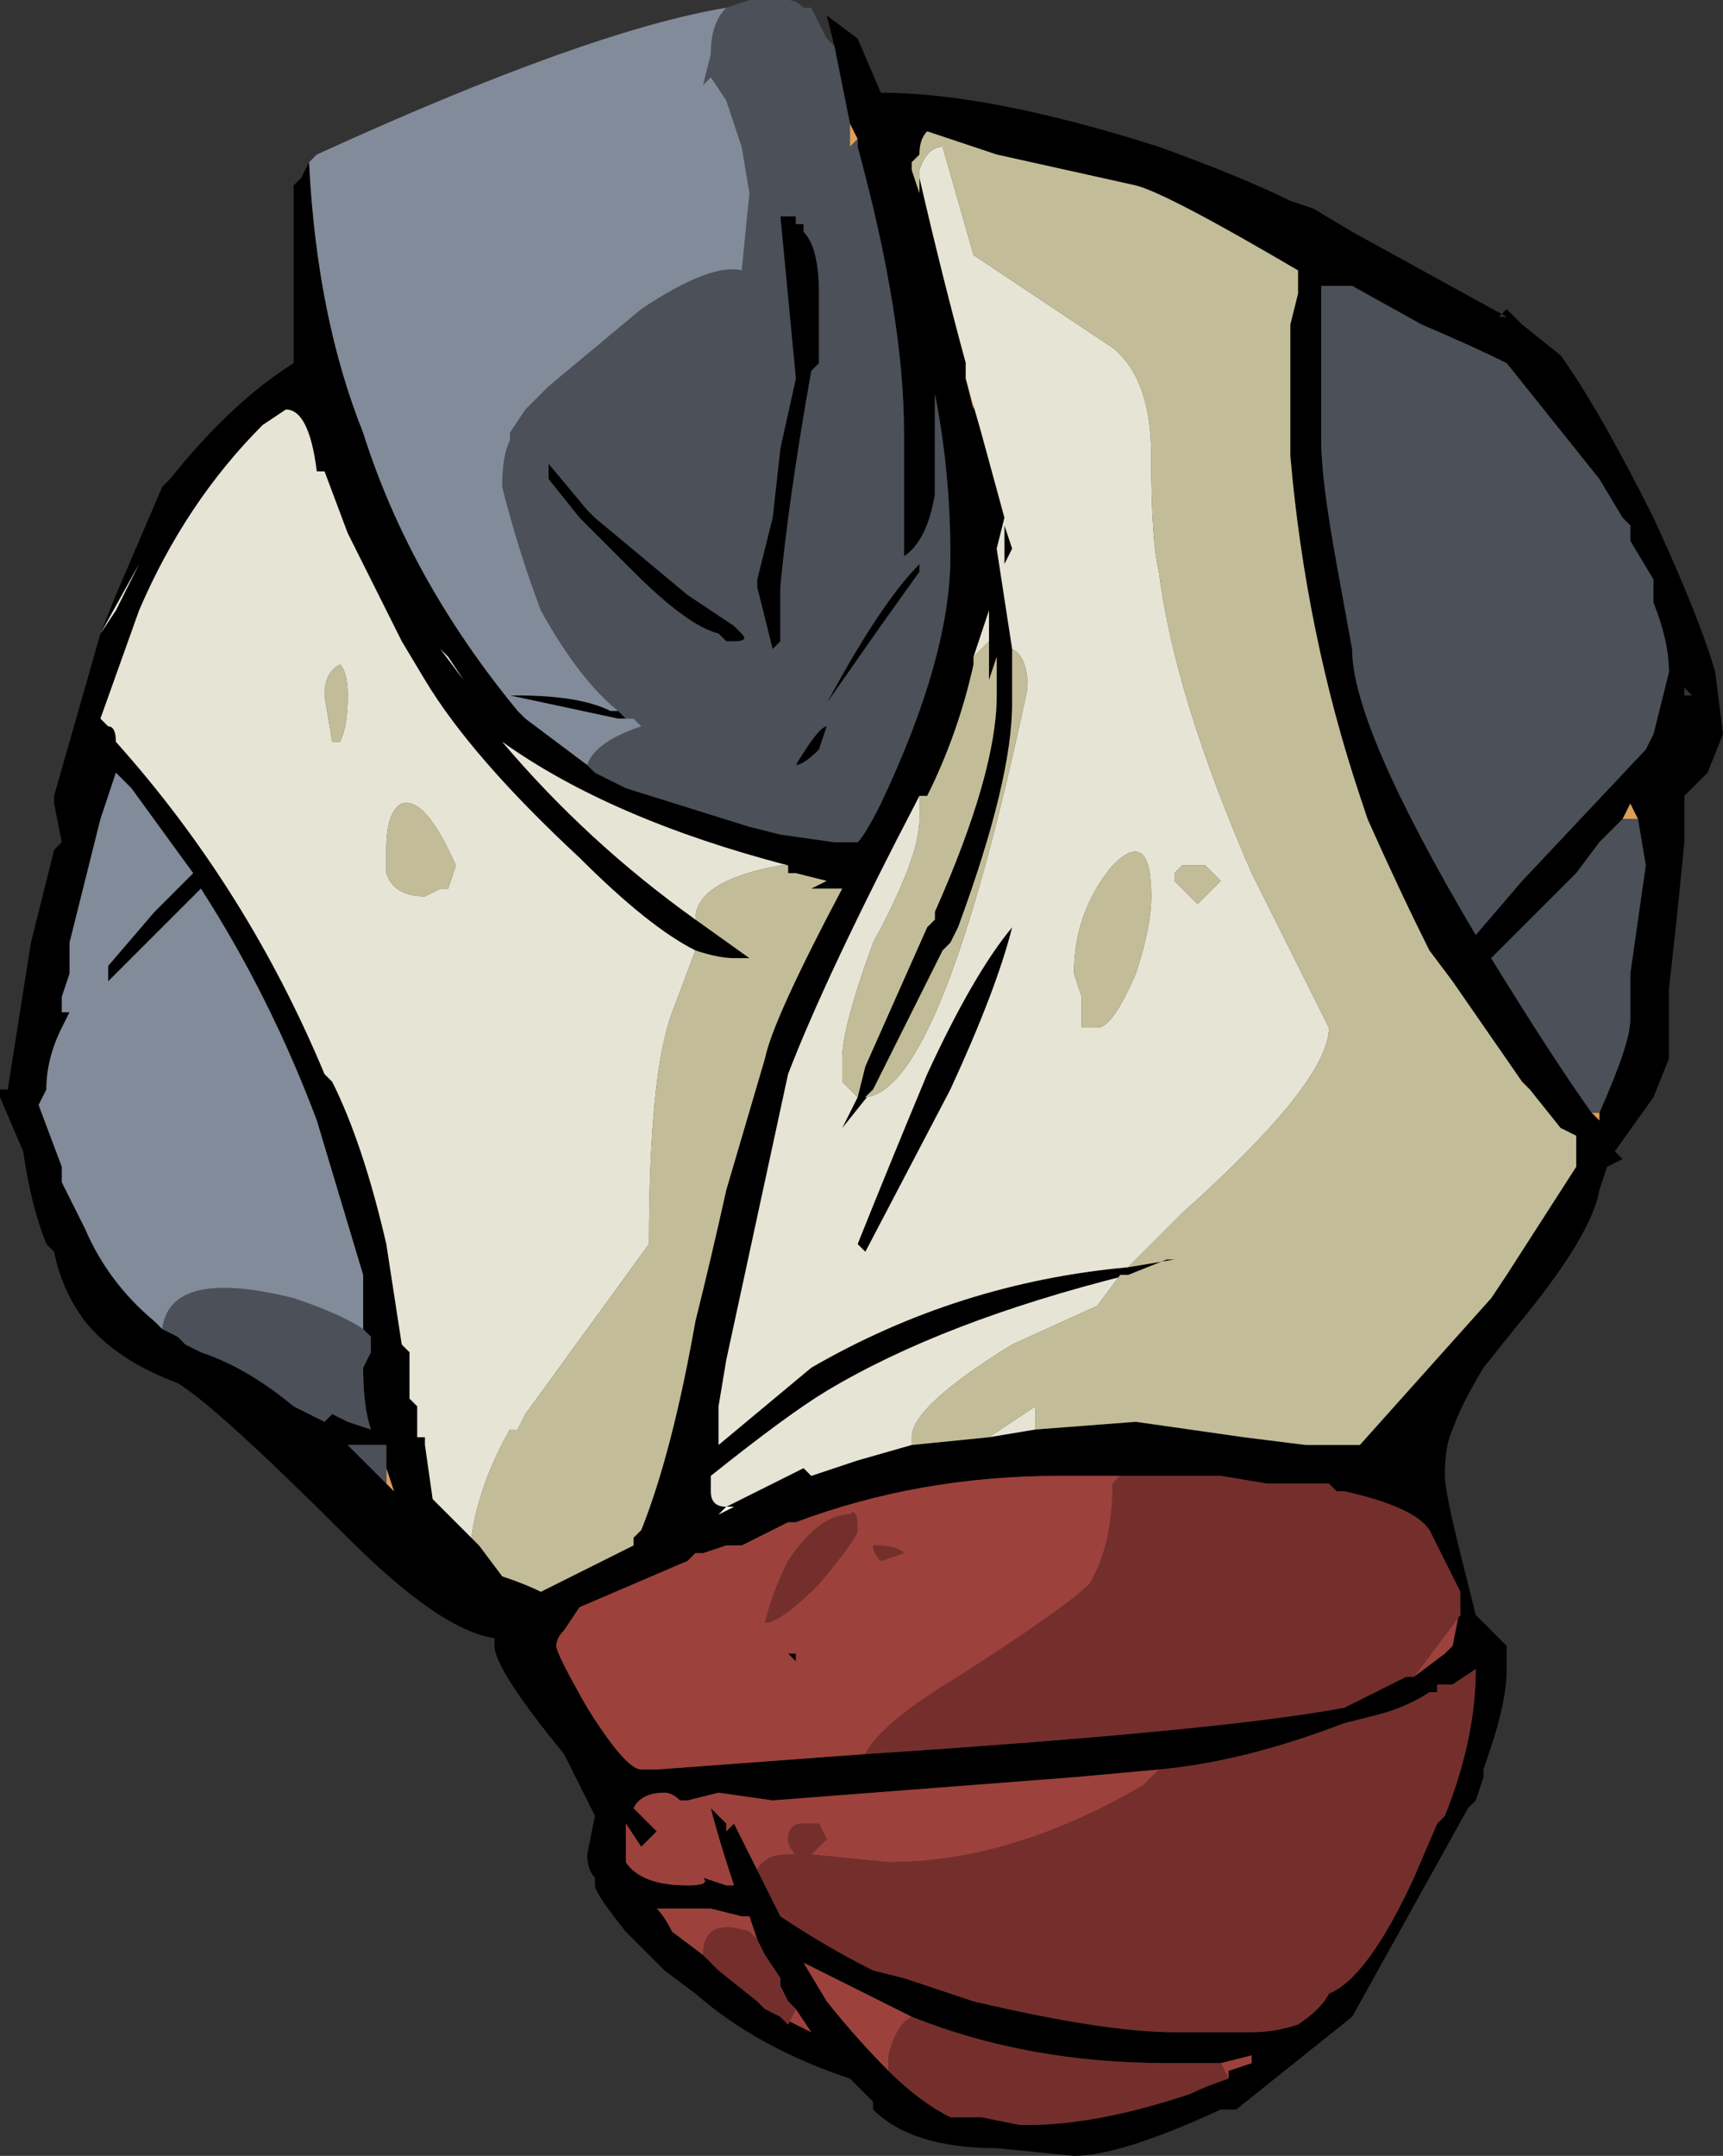 <?xml version="1.0" encoding="UTF-8" standalone="no"?>
<svg xmlns:ffdec="https://www.free-decompiler.com/flash" xmlns:xlink="http://www.w3.org/1999/xlink" ffdec:objectType="frame" height="97.65px" width="78.05px" xmlns="http://www.w3.org/2000/svg">
  <rect width="100%" height="100%" fill="#333333" stroke="none"/>
  <g transform="matrix(1.0, 0.0, 0.0, 1.0, 22.4, 99.75)">
    <use ffdec:characterId="214" height="13.95" transform="matrix(7.0, 0.0, 0.0, 7.0, -22.4, -99.75)" width="11.15" xlink:href="#shape0"/>
  </g>
  <defs>
    <g id="shape0" transform="matrix(1.0, 0.0, 0.0, 1.0, 3.2, 14.25)">
      <path d="M2.2 -13.95 L2.15 -14.15 2.35 -14.0 2.5 -13.65 Q3.2 -13.65 4.3 -13.3 4.85 -13.1 5.15 -12.95 L5.3 -12.9 5.55 -12.75 6.55 -12.2 6.5 -12.2 6.55 -12.25 6.65 -12.15 6.9 -11.95 Q7.15 -11.6 7.5 -10.9 7.8 -10.25 7.9 -9.9 L7.95 -9.5 7.85 -9.25 7.7 -9.1 7.7 -8.8 7.65 -8.3 7.6 -7.85 7.6 -7.4 7.5 -7.15 7.25 -6.8 7.3 -6.75 7.2 -6.7 7.15 -6.55 Q7.1 -6.25 6.6 -5.65 L6.4 -5.4 Q6.25 -5.15 6.2 -5.0 6.15 -4.9 6.15 -4.7 6.15 -4.6 6.25 -4.2 L6.35 -3.8 6.55 -3.6 6.55 -3.45 Q6.55 -3.25 6.45 -2.95 L6.4 -2.8 6.4 -2.75 6.35 -2.6 6.3 -2.55 5.55 -1.2 4.8 -0.6 4.7 -0.6 Q4.05 -0.3 3.75 -0.3 L3.25 -0.35 Q2.7 -0.35 2.45 -0.6 L2.45 -0.65 2.3 -0.8 Q1.7 -1.0 1.3 -1.35 L1.1 -1.5 0.85 -1.75 Q0.65 -2.0 0.65 -2.05 L0.65 -2.1 Q0.6 -2.15 0.6 -2.25 L0.65 -2.5 0.45 -2.9 Q0.0 -3.45 0.0 -3.6 L0.0 -3.65 Q-0.35 -3.7 -0.95 -4.3 -1.8 -5.15 -2.05 -5.3 -2.45 -5.45 -2.65 -5.7 -2.8 -5.9 -2.85 -6.15 L-2.9 -6.2 Q-3.0 -6.45 -3.05 -6.8 L-3.2 -7.15 -3.2 -7.2 -3.15 -7.2 -3.0 -8.15 -2.85 -8.75 -2.8 -8.8 -2.85 -9.05 -2.85 -9.1 -2.55 -10.15 -2.45 -10.4 -2.15 -11.1 -2.1 -11.15 Q-1.7 -11.65 -1.3 -11.9 L-1.3 -13.05 -1.25 -13.1 -1.2 -13.2 Q-1.15 -12.2 -0.85 -11.45 -0.55 -10.5 0.15 -9.65 L0.2 -9.6 0.6 -9.3 0.65 -9.25 0.85 -9.15 1.65 -8.9 1.85 -8.85 2.2 -8.8 2.35 -8.8 Q2.4 -8.85 2.5 -9.05 2.95 -10.0 2.95 -10.65 2.95 -11.2 2.85 -11.7 L2.85 -11.05 Q2.8 -10.75 2.65 -10.65 L2.65 -11.45 Q2.65 -12.2 2.35 -13.3 L2.35 -13.35 2.3 -13.45 2.2 -13.95 M0.8 -9.65 L0.85 -9.6 0.9 -9.6 0.8 -9.6 0.1 -9.75 0.15 -9.75 Q0.55 -9.75 0.75 -9.65 L0.8 -9.65 M6.95 -11.4 L6.55 -11.9 Q6.35 -12.0 6.0 -12.15 L5.55 -12.4 5.35 -12.4 5.35 -11.4 Q5.35 -11.15 5.45 -10.6 L5.55 -10.05 Q5.55 -9.55 6.35 -8.2 L6.65 -8.55 7.45 -9.4 7.5 -9.5 7.6 -9.9 Q7.6 -10.1 7.5 -10.35 L7.5 -10.5 7.35 -10.75 7.35 -10.85 7.3 -10.9 7.15 -11.15 6.95 -11.4 M7.7 -9.8 L7.7 -9.75 7.75 -9.75 7.7 -9.8 M7.4 -8.95 L7.35 -9.05 7.3 -8.95 7.15 -8.8 7.0 -8.6 6.5 -8.1 6.45 -8.05 Q6.85 -7.4 7.1 -7.05 L7.15 -7.0 7.15 -7.05 Q7.35 -7.5 7.35 -7.65 L7.35 -7.95 7.45 -8.65 7.4 -8.95 M6.9 -6.95 L6.7 -7.2 6.65 -7.25 6.2 -7.9 6.05 -8.1 Q5.85 -8.5 5.65 -8.95 L5.6 -9.1 Q5.25 -10.15 5.15 -11.3 L5.15 -12.15 5.2 -12.35 5.2 -12.5 Q4.35 -13.0 4.15 -13.05 L3.25 -13.25 2.8 -13.4 Q2.75 -13.35 2.75 -13.25 L2.7 -13.2 2.7 -13.15 2.75 -13.0 2.75 -13.15 2.75 -13.1 Q2.9 -12.45 3.05 -11.9 L3.1 -11.65 3.1 -11.6 3.05 -11.8 3.15 -11.45 3.3 -10.9 3.25 -10.7 3.35 -10.05 3.35 -9.7 Q3.35 -9.2 3.0 -8.25 L2.95 -8.15 2.9 -8.1 2.45 -7.2 2.25 -6.95 2.35 -7.15 2.4 -7.35 2.8 -8.25 2.85 -8.3 2.85 -8.35 Q3.25 -9.25 3.25 -9.75 L3.25 -10.0 3.2 -9.85 3.2 -10.1 3.2 -10.3 3.1 -10.0 3.1 -9.95 Q3.0 -9.5 2.8 -9.1 L2.75 -9.1 Q2.15 -7.95 1.9 -7.3 L1.5 -5.45 1.45 -5.15 1.45 -4.9 2.05 -5.4 Q3.0 -5.95 4.1 -6.05 L4.4 -6.1 4.35 -6.1 4.1 -6.0 Q2.9 -5.7 2.15 -5.25 1.9 -5.1 1.4 -4.7 L1.4 -4.6 Q1.4 -4.5 1.5 -4.5 L2.0 -4.75 2.05 -4.7 2.35 -4.8 2.7 -4.9 3.2 -4.95 3.5 -5.0 4.15 -5.05 4.85 -4.95 5.25 -4.9 5.6 -4.9 6.45 -5.85 6.55 -6.0 7.0 -6.7 7.0 -6.8 7.0 -6.85 6.9 -6.95 M2.7 -13.2 L2.7 -13.2 M7.35 -7.3 L7.35 -7.3 M3.3 -10.85 L3.35 -10.7 3.3 -10.6 3.3 -10.85 M2.75 -10.6 L2.75 -10.55 2.5 -10.2 2.15 -9.7 Q2.5 -10.35 2.75 -10.6 M0.35 -11.15 L0.35 -11.25 0.6 -10.95 0.65 -10.9 1.25 -10.4 1.55 -10.2 1.6 -10.15 Q1.65 -10.1 1.55 -10.1 L1.5 -10.1 1.45 -10.15 Q1.25 -10.2 0.9 -10.55 L0.55 -10.9 0.35 -11.15 M1.85 -12.85 L1.95 -12.85 1.95 -12.8 2.0 -12.8 2.0 -12.75 Q2.1 -12.65 2.1 -12.35 L2.1 -11.9 2.05 -11.85 Q1.9 -11.0 1.85 -10.45 L1.85 -10.1 1.8 -10.05 1.7 -10.45 1.7 -10.5 1.8 -10.9 1.85 -11.35 1.95 -11.8 1.85 -12.85 M1.95 -9.3 Q2.1 -9.55 2.15 -9.55 L2.1 -9.4 Q2.0 -9.3 1.95 -9.3 M1.3 -8.1 Q1.0 -8.25 0.55 -8.7 -0.15 -9.35 -0.45 -9.85 L-0.6 -10.1 -0.95 -10.8 -1.1 -11.2 -1.15 -11.2 Q-1.2 -11.6 -1.35 -11.6 L-1.5 -11.5 Q-2.0 -11.0 -2.3 -10.3 L-2.55 -9.6 -2.5 -9.55 Q-2.45 -9.55 -2.45 -9.45 -1.6 -8.5 -1.1 -7.3 L-1.05 -7.25 Q-0.85 -6.85 -0.7 -6.2 L-0.6 -5.55 -0.55 -5.5 -0.55 -5.2 -0.5 -5.15 -0.5 -4.95 -0.45 -4.95 -0.45 -4.9 -0.4 -4.55 -0.1 -4.25 0.05 -4.05 Q0.2 -4.0 0.3 -3.95 0.5 -4.05 0.9 -4.25 L0.9 -4.3 0.95 -4.35 Q1.15 -4.85 1.3 -5.7 1.4 -6.1 1.5 -6.55 L1.75 -7.4 Q1.8 -7.65 2.25 -8.5 L2.05 -8.5 2.15 -8.55 1.95 -8.6 1.9 -8.6 1.9 -8.65 Q0.75 -8.95 0.05 -9.45 0.6 -8.8 1.3 -8.3 L1.65 -8.05 1.55 -8.05 Q1.45 -8.05 1.3 -8.1 M0.1 -5.0 L0.15 -5.0 0.2 -5.0 0.1 -5.0 M2.95 -7.2 L2.4 -6.15 2.35 -6.2 Q2.55 -6.7 2.8 -7.3 3.1 -7.95 3.35 -8.25 3.25 -7.85 2.95 -7.2 M4.05 -4.7 L3.65 -4.7 Q2.75 -4.7 1.95 -4.4 L1.9 -4.4 1.6 -4.25 1.5 -4.25 1.35 -4.2 1.3 -4.2 1.25 -4.15 0.55 -3.85 0.45 -3.7 Q0.4 -3.65 0.4 -3.6 0.4 -3.55 0.6 -3.2 0.85 -2.8 0.95 -2.8 L1.05 -2.8 2.4 -2.9 Q4.7 -3.05 5.5 -3.2 L5.9 -3.4 5.95 -3.4 6.15 -3.55 6.2 -3.6 6.25 -3.85 6.25 -3.95 6.05 -4.35 Q5.95 -4.5 5.5 -4.6 L5.45 -4.6 5.4 -4.65 5.0 -4.65 4.7 -4.7 4.05 -4.7 M1.5 -4.5 L1.45 -4.45 1.55 -4.5 1.5 -4.5 M1.95 -3.5 L1.9 -3.55 1.95 -3.55 1.95 -3.5 M4.3 -2.8 L3.75 -2.75 1.8 -2.6 1.45 -2.65 1.25 -2.6 1.2 -2.6 Q1.15 -2.65 1.1 -2.65 0.95 -2.65 0.9 -2.55 L1.05 -2.4 0.95 -2.3 0.85 -2.45 0.85 -2.2 Q0.95 -2.05 1.25 -2.05 1.4 -2.05 1.35 -2.1 L1.5 -2.05 1.55 -2.05 Q1.45 -2.35 1.4 -2.55 L1.5 -2.45 1.5 -2.4 1.55 -2.45 1.7 -2.15 1.85 -1.85 Q2.15 -1.65 2.45 -1.5 L2.65 -1.45 3.1 -1.3 Q3.95 -1.1 4.4 -1.1 L4.9 -1.1 Q5.05 -1.1 5.2 -1.15 5.35 -1.25 5.4 -1.35 5.65 -1.45 5.95 -2.1 L6.1 -2.45 6.15 -2.5 Q6.35 -3.0 6.35 -3.45 L6.2 -3.35 6.1 -3.35 6.1 -3.3 6.05 -3.3 Q5.9 -3.2 5.7 -3.15 L5.5 -3.1 Q4.85 -2.85 4.3 -2.8 M1.7 -1.7 L1.65 -1.85 1.6 -1.85 1.4 -1.9 1.05 -1.9 Q1.1 -1.85 1.15 -1.75 L1.35 -1.6 1.45 -1.5 1.7 -1.3 1.75 -1.25 1.85 -1.2 2.05 -1.1 1.95 -1.25 1.9 -1.3 1.85 -1.4 1.85 -1.45 1.75 -1.6 1.7 -1.7 M2.7 -1.2 L2.0 -1.55 2.15 -1.3 Q2.35 -1.05 2.55 -0.85 2.75 -0.65 2.95 -0.55 L3.15 -0.55 3.4 -0.5 3.45 -0.5 Q3.9 -0.5 4.5 -0.7 4.6 -0.75 4.75 -0.8 L4.75 -0.85 4.9 -0.9 4.9 -0.95 4.7 -0.9 4.35 -0.9 Q3.45 -0.9 2.7 -1.2 M-1.25 -11.55 L-1.25 -11.55 M-0.85 -5.65 L-0.85 -6.0 -1.15 -7.0 Q-1.45 -7.8 -1.9 -8.5 L-2.5 -7.9 -2.5 -8.0 -2.2 -8.35 -1.95 -8.6 -2.35 -9.15 -2.45 -9.25 -2.55 -8.95 -2.75 -8.15 -2.75 -7.95 -2.8 -7.8 -2.8 -7.7 -2.75 -7.7 -2.8 -7.6 Q-2.9 -7.4 -2.9 -7.2 L-2.95 -7.1 -2.8 -6.7 -2.8 -6.6 -2.65 -6.3 Q-2.5 -5.95 -2.2 -5.7 L-2.15 -5.65 -2.05 -5.6 -2.0 -5.55 -1.9 -5.5 Q-1.6 -5.4 -1.3 -5.15 L-1.1 -5.05 -1.05 -5.1 -0.95 -5.05 -0.8 -5.0 Q-0.85 -5.15 -0.85 -5.4 L-0.8 -5.5 -0.8 -5.6 -0.85 -5.65 M-0.3 -10.0 L-0.35 -10.05 -0.2 -9.85 -0.3 -10.0 M-2.3 -10.6 L-2.45 -10.3 -2.55 -10.15 -2.3 -10.6 M-0.7 -4.65 L-0.65 -4.6 -0.7 -4.75 -0.7 -4.9 -0.95 -4.9 -0.7 -4.65" fill="#000000" fill-rule="evenodd" stroke="none"/>
      <path d="M2.35 -13.35 L2.3 -13.3 2.3 -13.45 2.35 -13.35 M7.4 -8.95 L7.3 -8.95 7.35 -9.05 7.4 -8.95 M6.5 -8.1 L6.45 -8.05 6.5 -8.1 M7.1 -7.05 L7.15 -7.05 7.15 -7.0 7.1 -7.05 M3.05 -11.8 L3.1 -11.6 3.1 -11.65 3.05 -11.9 3.05 -11.8 M2.7 -13.2 L2.7 -13.2 M-1.25 -11.55 L-1.25 -11.55 M-0.7 -4.75 L-0.65 -4.6 -0.7 -4.65 -0.7 -4.75" fill="#de9e58" fill-rule="evenodd" stroke="none"/>
      <path d="M1.5 -4.5 L1.55 -4.5 1.45 -4.45 1.5 -4.5" fill="#ffffff" fill-rule="evenodd" stroke="none"/>
      <path d="M6.9 -6.95 L7.0 -6.85 7.0 -6.8 7.0 -6.9 6.9 -6.95 M3.5 -5.0 L3.2 -4.95 3.5 -5.15 3.5 -5.0 M2.7 -4.9 L2.35 -4.8 2.05 -4.7 2.0 -4.75 1.5 -4.5 Q1.4 -4.5 1.4 -4.6 L1.4 -4.7 Q1.9 -5.1 2.15 -5.25 2.9 -5.7 4.1 -6.0 L4.05 -6.0 3.9 -5.8 3.35 -5.55 Q2.7 -5.15 2.7 -4.95 L2.7 -4.9 M4.1 -6.05 Q3.0 -5.95 2.05 -5.4 L1.45 -4.9 1.45 -5.15 1.5 -5.45 1.9 -7.3 Q2.15 -7.95 2.75 -9.1 L2.75 -8.95 Q2.75 -8.7 2.45 -8.15 2.25 -7.6 2.25 -7.4 2.25 -7.3 2.25 -7.25 2.3 -7.2 2.35 -7.15 L2.25 -6.95 2.45 -7.2 2.4 -7.15 Q2.9 -7.2 3.45 -9.8 3.45 -10.0 3.35 -10.05 L3.25 -10.7 3.3 -10.9 3.15 -11.45 3.05 -11.8 3.05 -11.9 Q2.9 -12.45 2.75 -13.1 L2.75 -13.15 Q2.8 -13.3 2.9 -13.3 L3.1 -12.6 4.0 -12.0 Q4.25 -11.8 4.25 -11.3 4.25 -10.75 4.3 -10.55 4.4 -9.75 4.9 -8.6 L5.4 -7.6 Q5.4 -7.25 4.45 -6.4 L4.1 -6.05 M3.1 -10.0 L3.2 -10.3 3.2 -10.1 3.1 -10.0 M3.3 -10.85 L3.3 -10.6 3.35 -10.7 3.3 -10.85 M1.3 -8.1 L1.15 -7.7 Q1.0 -7.3 1.0 -6.2 L0.2 -5.1 0.15 -5.0 0.1 -5.0 Q-0.1 -4.65 -0.15 -4.3 L-0.1 -4.25 -0.4 -4.55 -0.45 -4.9 -0.45 -4.95 -0.5 -4.95 -0.5 -5.15 -0.55 -5.2 -0.55 -5.5 -0.6 -5.55 -0.7 -6.2 Q-0.85 -6.85 -1.05 -7.25 L-1.1 -7.3 Q-1.6 -8.5 -2.45 -9.45 -2.45 -9.55 -2.5 -9.55 L-2.55 -9.6 -2.3 -10.3 Q-2.0 -11.0 -1.5 -11.5 L-1.35 -11.6 Q-1.2 -11.6 -1.15 -11.2 L-1.1 -11.2 -0.95 -10.8 -0.6 -10.1 -0.45 -9.85 Q-0.15 -9.35 0.55 -8.7 1.0 -8.25 1.3 -8.1 M1.9 -8.65 L1.85 -8.65 Q1.3 -8.55 1.3 -8.3 0.6 -8.8 0.05 -9.45 0.75 -8.95 1.9 -8.65 M4.25 -8.45 Q4.25 -8.9 4.0 -8.65 3.75 -8.35 3.75 -7.95 L3.8 -7.8 3.8 -7.6 3.9 -7.6 Q4.0 -7.6 4.15 -7.95 4.25 -8.25 4.25 -8.45 M2.95 -7.2 Q3.25 -7.85 3.35 -8.25 3.1 -7.95 2.8 -7.3 2.55 -6.7 2.35 -6.2 L2.4 -6.15 2.95 -7.2 M4.7 -8.55 L4.6 -8.65 4.45 -8.65 4.4 -8.6 4.4 -8.55 4.55 -8.4 4.7 -8.55 M-0.3 -10.0 L-0.2 -9.85 -0.35 -10.05 -0.3 -10.0 M-0.95 -9.75 Q-0.95 -9.9 -1.0 -9.95 -1.1 -9.9 -1.1 -9.75 L-1.05 -9.45 -1.0 -9.45 Q-0.95 -9.55 -0.95 -9.75 M-2.3 -10.6 L-2.55 -10.15 -2.45 -10.3 -2.3 -10.6 M-0.3 -8.5 L-0.25 -8.65 Q-0.45 -9.1 -0.6 -9.05 -0.7 -9.0 -0.7 -8.75 L-0.7 -8.6 Q-0.65 -8.45 -0.45 -8.45 L-0.35 -8.5 -0.3 -8.5" fill="#e6e4d5" fill-rule="evenodd" stroke="none"/>
      <path d="M4.05 -4.7 L4.0 -4.65 Q4.0 -4.25 3.85 -4.0 3.7 -3.85 3.0 -3.4 2.5 -3.1 2.4 -2.9 L1.05 -2.8 0.95 -2.8 Q0.85 -2.8 0.6 -3.2 0.4 -3.55 0.4 -3.6 0.4 -3.65 0.45 -3.7 L0.55 -3.85 1.25 -4.15 1.3 -4.2 1.35 -4.2 1.5 -4.25 1.6 -4.25 1.9 -4.4 1.95 -4.4 Q2.75 -4.7 3.65 -4.7 L4.05 -4.7 M5.95 -3.4 L6.25 -3.8 6.25 -3.85 6.2 -3.6 6.15 -3.55 5.95 -3.4 M2.5 -4.15 L2.65 -4.2 Q2.6 -4.25 2.45 -4.25 2.45 -4.2 2.5 -4.15 M1.9 -4.15 Q1.8 -3.95 1.75 -3.75 1.85 -3.75 2.1 -4.0 2.35 -4.3 2.35 -4.35 2.35 -4.5 2.3 -4.45 2.1 -4.45 1.9 -4.15 M1.95 -3.5 L1.95 -3.55 1.9 -3.55 1.95 -3.5 M4.3 -2.8 L4.2 -2.7 Q3.35 -2.2 2.55 -2.2 L2.05 -2.25 2.15 -2.35 2.1 -2.45 2.0 -2.45 Q1.9 -2.45 1.9 -2.35 1.9 -2.3 1.95 -2.25 L1.9 -2.25 Q1.75 -2.25 1.7 -2.15 L1.55 -2.45 1.5 -2.4 1.5 -2.45 1.4 -2.55 Q1.45 -2.35 1.55 -2.05 L1.5 -2.05 1.35 -2.1 Q1.4 -2.05 1.25 -2.05 0.95 -2.05 0.85 -2.2 L0.85 -2.45 0.95 -2.3 1.05 -2.4 0.9 -2.55 Q0.95 -2.65 1.1 -2.65 1.15 -2.65 1.2 -2.6 L1.25 -2.6 1.45 -2.65 1.8 -2.6 3.75 -2.75 4.3 -2.8 M1.35 -1.6 L1.15 -1.75 Q1.1 -1.85 1.05 -1.9 L1.4 -1.9 1.6 -1.85 1.65 -1.85 1.7 -1.7 1.65 -1.75 Q1.35 -1.85 1.35 -1.6 M1.95 -1.25 L2.05 -1.1 1.85 -1.2 1.9 -1.15 1.95 -1.25 M2.7 -1.2 Q2.6 -1.15 2.55 -0.95 L2.55 -0.85 Q2.35 -1.05 2.15 -1.3 L2.0 -1.55 2.7 -1.2 M4.75 -0.8 L4.7 -0.9 4.9 -0.95 4.9 -0.9 4.75 -0.85 4.75 -0.8" fill="#9d413c" fill-rule="evenodd" stroke="none"/>
      <path d="M2.4 -2.9 Q2.5 -3.1 3.0 -3.4 3.7 -3.85 3.85 -4.0 4.0 -4.25 4.0 -4.65 L4.05 -4.7 4.7 -4.7 5.0 -4.65 5.4 -4.65 5.45 -4.6 5.5 -4.6 Q5.95 -4.5 6.05 -4.35 L6.25 -3.95 6.25 -3.85 6.25 -3.8 5.95 -3.4 5.9 -3.4 5.5 -3.2 Q4.7 -3.05 2.4 -2.9 M1.9 -4.15 Q2.1 -4.45 2.3 -4.45 2.35 -4.5 2.35 -4.35 2.35 -4.3 2.1 -4.0 1.85 -3.75 1.75 -3.75 1.8 -3.95 1.9 -4.15 M2.5 -4.15 Q2.45 -4.2 2.45 -4.25 2.6 -4.25 2.65 -4.2 L2.5 -4.15 M1.7 -2.15 Q1.75 -2.25 1.9 -2.25 L1.95 -2.25 Q1.9 -2.3 1.9 -2.35 1.9 -2.45 2.0 -2.45 L2.1 -2.45 2.15 -2.35 2.05 -2.25 2.55 -2.2 Q3.35 -2.2 4.2 -2.7 L4.3 -2.8 Q4.85 -2.85 5.5 -3.1 L5.7 -3.15 Q5.9 -3.2 6.05 -3.3 L6.1 -3.3 6.1 -3.35 6.2 -3.35 6.35 -3.45 Q6.35 -3.0 6.15 -2.5 L6.1 -2.45 5.95 -2.1 Q5.65 -1.45 5.4 -1.35 5.35 -1.25 5.2 -1.15 5.05 -1.1 4.9 -1.1 L4.4 -1.1 Q3.95 -1.1 3.1 -1.3 L2.65 -1.45 2.45 -1.5 Q2.15 -1.65 1.85 -1.85 L1.7 -2.15 M1.35 -1.6 Q1.35 -1.85 1.65 -1.75 L1.7 -1.7 1.75 -1.6 1.85 -1.45 1.85 -1.4 1.9 -1.3 1.95 -1.25 1.9 -1.15 1.85 -1.2 1.75 -1.25 1.7 -1.3 1.45 -1.5 1.35 -1.6 M2.55 -0.85 L2.55 -0.95 Q2.6 -1.15 2.7 -1.2 3.45 -0.9 4.35 -0.9 L4.7 -0.9 4.75 -0.8 Q4.6 -0.75 4.5 -0.7 3.9 -0.5 3.45 -0.5 L3.4 -0.5 3.15 -0.55 2.95 -0.55 Q2.75 -0.65 2.55 -0.85" fill="#742f2c" fill-rule="evenodd" stroke="none"/>
      <path d="M2.7 -13.2 L2.75 -13.25 Q2.75 -13.35 2.8 -13.4 L3.25 -13.25 4.15 -13.05 Q4.35 -13.0 5.2 -12.5 L5.2 -12.35 5.15 -12.15 5.15 -11.3 Q5.25 -10.15 5.6 -9.1 L5.65 -8.95 Q5.85 -8.5 6.05 -8.1 L6.2 -7.9 6.65 -7.25 6.7 -7.2 6.9 -6.95 7.0 -6.9 7.0 -6.8 7.0 -6.7 6.55 -6.0 6.45 -5.85 5.6 -4.9 5.25 -4.9 4.85 -4.95 4.15 -5.05 3.5 -5.0 3.5 -5.15 3.2 -4.95 2.7 -4.9 2.7 -4.95 Q2.7 -5.15 3.35 -5.55 L3.9 -5.8 4.05 -6.0 4.1 -6.0 4.35 -6.1 4.4 -6.1 4.1 -6.05 4.45 -6.4 Q5.4 -7.25 5.4 -7.6 L4.9 -8.6 Q4.4 -9.75 4.3 -10.55 4.25 -10.75 4.25 -11.3 4.25 -11.8 4.0 -12.0 L3.1 -12.6 2.9 -13.3 Q2.8 -13.3 2.75 -13.15 L2.75 -13.0 2.7 -13.15 2.7 -13.2 M2.75 -9.1 L2.8 -9.1 Q3.0 -9.5 3.1 -9.95 L3.1 -10.0 3.2 -10.1 3.2 -9.85 3.25 -10.0 3.25 -9.75 Q3.25 -9.25 2.85 -8.35 L2.85 -8.3 2.8 -8.25 2.4 -7.35 2.35 -7.15 Q2.3 -7.2 2.25 -7.25 2.25 -7.3 2.25 -7.4 2.25 -7.6 2.45 -8.15 2.75 -8.7 2.75 -8.95 L2.75 -9.1 M2.45 -7.2 L2.9 -8.1 2.95 -8.15 3.0 -8.25 Q3.35 -9.2 3.35 -9.7 L3.35 -10.05 Q3.45 -10.0 3.45 -9.8 2.9 -7.2 2.4 -7.15 L2.45 -7.2 M0.15 -5.0 L0.2 -5.1 1.0 -6.2 Q1.0 -7.3 1.15 -7.7 L1.3 -8.1 Q1.45 -8.05 1.55 -8.05 L1.65 -8.05 1.3 -8.3 Q1.3 -8.55 1.85 -8.65 L1.9 -8.65 1.9 -8.6 1.95 -8.6 2.15 -8.55 2.05 -8.5 2.25 -8.5 Q1.8 -7.65 1.75 -7.4 L1.5 -6.55 Q1.4 -6.1 1.3 -5.7 1.15 -4.85 0.95 -4.35 L0.9 -4.3 0.9 -4.25 Q0.5 -4.05 0.3 -3.95 0.2 -4.0 0.05 -4.05 L-0.1 -4.25 -0.15 -4.3 Q-0.1 -4.65 0.1 -5.0 L0.2 -5.0 0.15 -5.0 M4.25 -8.45 Q4.25 -8.25 4.15 -7.95 4.0 -7.6 3.9 -7.6 L3.8 -7.6 3.8 -7.8 3.75 -7.95 Q3.75 -8.35 4.0 -8.65 4.25 -8.9 4.25 -8.45 M4.7 -8.55 L4.55 -8.4 4.4 -8.55 4.4 -8.6 4.45 -8.65 4.6 -8.65 4.7 -8.55 M-0.95 -9.75 Q-0.95 -9.55 -1.0 -9.45 L-1.05 -9.45 -1.1 -9.75 Q-1.1 -9.9 -1.0 -9.95 -0.95 -9.9 -0.95 -9.75 M-0.3 -8.5 L-0.35 -8.5 -0.45 -8.45 Q-0.65 -8.45 -0.7 -8.6 L-0.7 -8.75 Q-0.7 -9.0 -0.6 -9.05 -0.45 -9.1 -0.25 -8.65 L-0.3 -8.5" fill="#c2bd98" fill-rule="evenodd" stroke="none"/>
      <path d="M1.5 -14.2 L1.65 -14.25 1.9 -14.25 Q1.95 -14.25 2.0 -14.2 L2.05 -14.2 2.15 -14.0 2.2 -13.95 2.3 -13.45 2.3 -13.3 2.35 -13.35 2.35 -13.3 Q2.65 -12.2 2.65 -11.45 L2.65 -10.65 Q2.8 -10.75 2.85 -11.05 L2.85 -11.7 Q2.95 -11.2 2.95 -10.65 2.95 -10.0 2.5 -9.05 2.4 -8.85 2.35 -8.8 L2.2 -8.8 1.85 -8.85 1.65 -8.9 0.85 -9.15 0.65 -9.25 0.6 -9.3 Q0.65 -9.45 0.95 -9.55 L0.9 -9.6 0.85 -9.6 0.8 -9.65 Q0.55 -9.85 0.3 -10.3 0.15 -10.7 0.05 -11.1 0.05 -11.3 0.1 -11.4 L0.1 -11.45 0.2 -11.6 0.35 -11.75 0.95 -12.25 Q1.4 -12.55 1.6 -12.5 L1.65 -13.0 1.6 -13.3 1.5 -13.6 1.4 -13.75 1.35 -13.7 1.4 -13.9 Q1.4 -14.1 1.5 -14.2 M6.95 -11.4 L7.15 -11.15 7.3 -10.9 7.35 -10.85 7.35 -10.75 7.5 -10.5 7.5 -10.35 Q7.6 -10.1 7.6 -9.9 L7.5 -9.5 7.45 -9.4 6.65 -8.55 6.35 -8.2 Q5.55 -9.55 5.55 -10.05 L5.45 -10.6 Q5.35 -11.15 5.35 -11.4 L5.35 -12.4 5.55 -12.4 6.0 -12.15 Q6.35 -12.0 6.55 -11.9 L6.95 -11.4 M7.3 -8.95 L7.4 -8.95 7.45 -8.65 7.35 -7.95 7.35 -7.65 Q7.35 -7.5 7.15 -7.05 L7.1 -7.05 Q6.85 -7.4 6.45 -8.05 L6.5 -8.1 7.0 -8.6 7.15 -8.8 7.3 -8.95 M1.85 -12.85 L1.95 -11.8 1.85 -11.35 1.8 -10.9 1.7 -10.5 1.7 -10.45 1.8 -10.05 1.85 -10.1 1.85 -10.45 Q1.9 -11.0 2.05 -11.85 L2.1 -11.9 2.1 -12.35 Q2.1 -12.65 2.0 -12.75 L2.0 -12.8 1.95 -12.8 1.95 -12.85 1.85 -12.85 M0.35 -11.15 L0.55 -10.9 0.9 -10.55 Q1.25 -10.2 1.45 -10.15 L1.5 -10.1 1.55 -10.1 Q1.65 -10.1 1.6 -10.15 L1.55 -10.2 1.25 -10.4 0.65 -10.9 0.6 -10.95 0.35 -11.25 0.35 -11.15 M2.75 -10.6 Q2.5 -10.35 2.15 -9.7 L2.5 -10.2 2.75 -10.55 2.75 -10.6 M1.95 -9.3 Q2.0 -9.3 2.1 -9.4 L2.15 -9.55 Q2.1 -9.55 1.95 -9.3 M-0.85 -5.65 L-0.8 -5.6 -0.8 -5.5 -0.85 -5.4 Q-0.85 -5.15 -0.8 -5.0 L-0.95 -5.05 -1.05 -5.1 -1.1 -5.05 -1.3 -5.15 Q-1.6 -5.4 -1.9 -5.5 L-2.0 -5.55 -2.05 -5.6 -2.15 -5.65 Q-2.1 -6.05 -1.3 -5.85 -1.0 -5.75 -0.85 -5.65 M-0.7 -4.75 L-0.7 -4.65 -0.95 -4.9 -0.7 -4.9 -0.7 -4.75" fill="#4b5059" fill-rule="evenodd" stroke="none"/>
      <path d="M-1.2 -13.2 L-1.15 -13.25 Q0.6 -14.05 1.5 -14.2 1.4 -14.1 1.4 -13.9 L1.35 -13.7 1.4 -13.75 1.5 -13.6 1.6 -13.3 1.65 -13.0 1.6 -12.5 Q1.4 -12.55 0.95 -12.25 L0.35 -11.75 0.2 -11.6 0.1 -11.45 0.1 -11.4 Q0.05 -11.3 0.05 -11.1 0.15 -10.7 0.3 -10.3 0.55 -9.85 0.8 -9.65 L0.75 -9.65 Q0.55 -9.75 0.15 -9.75 L0.1 -9.75 0.8 -9.6 0.9 -9.6 0.95 -9.55 Q0.65 -9.45 0.6 -9.3 L0.2 -9.6 0.15 -9.65 Q-0.55 -10.5 -0.85 -11.45 -1.15 -12.2 -1.2 -13.2 M-2.15 -5.65 L-2.2 -5.7 Q-2.5 -5.95 -2.65 -6.3 L-2.8 -6.6 -2.8 -6.7 -2.95 -7.1 -2.9 -7.2 Q-2.9 -7.4 -2.8 -7.6 L-2.75 -7.7 -2.8 -7.7 -2.8 -7.8 -2.75 -7.95 -2.75 -8.15 -2.55 -8.95 -2.45 -9.25 -2.35 -9.15 -1.95 -8.6 -2.2 -8.35 -2.5 -8.0 -2.5 -7.9 -1.9 -8.5 Q-1.45 -7.8 -1.15 -7.0 L-0.85 -6.0 -0.85 -5.65 Q-1.0 -5.75 -1.3 -5.85 -2.1 -6.05 -2.15 -5.65" fill="#828b99" fill-rule="evenodd" stroke="none"/>
    </g>
  </defs>
</svg>

